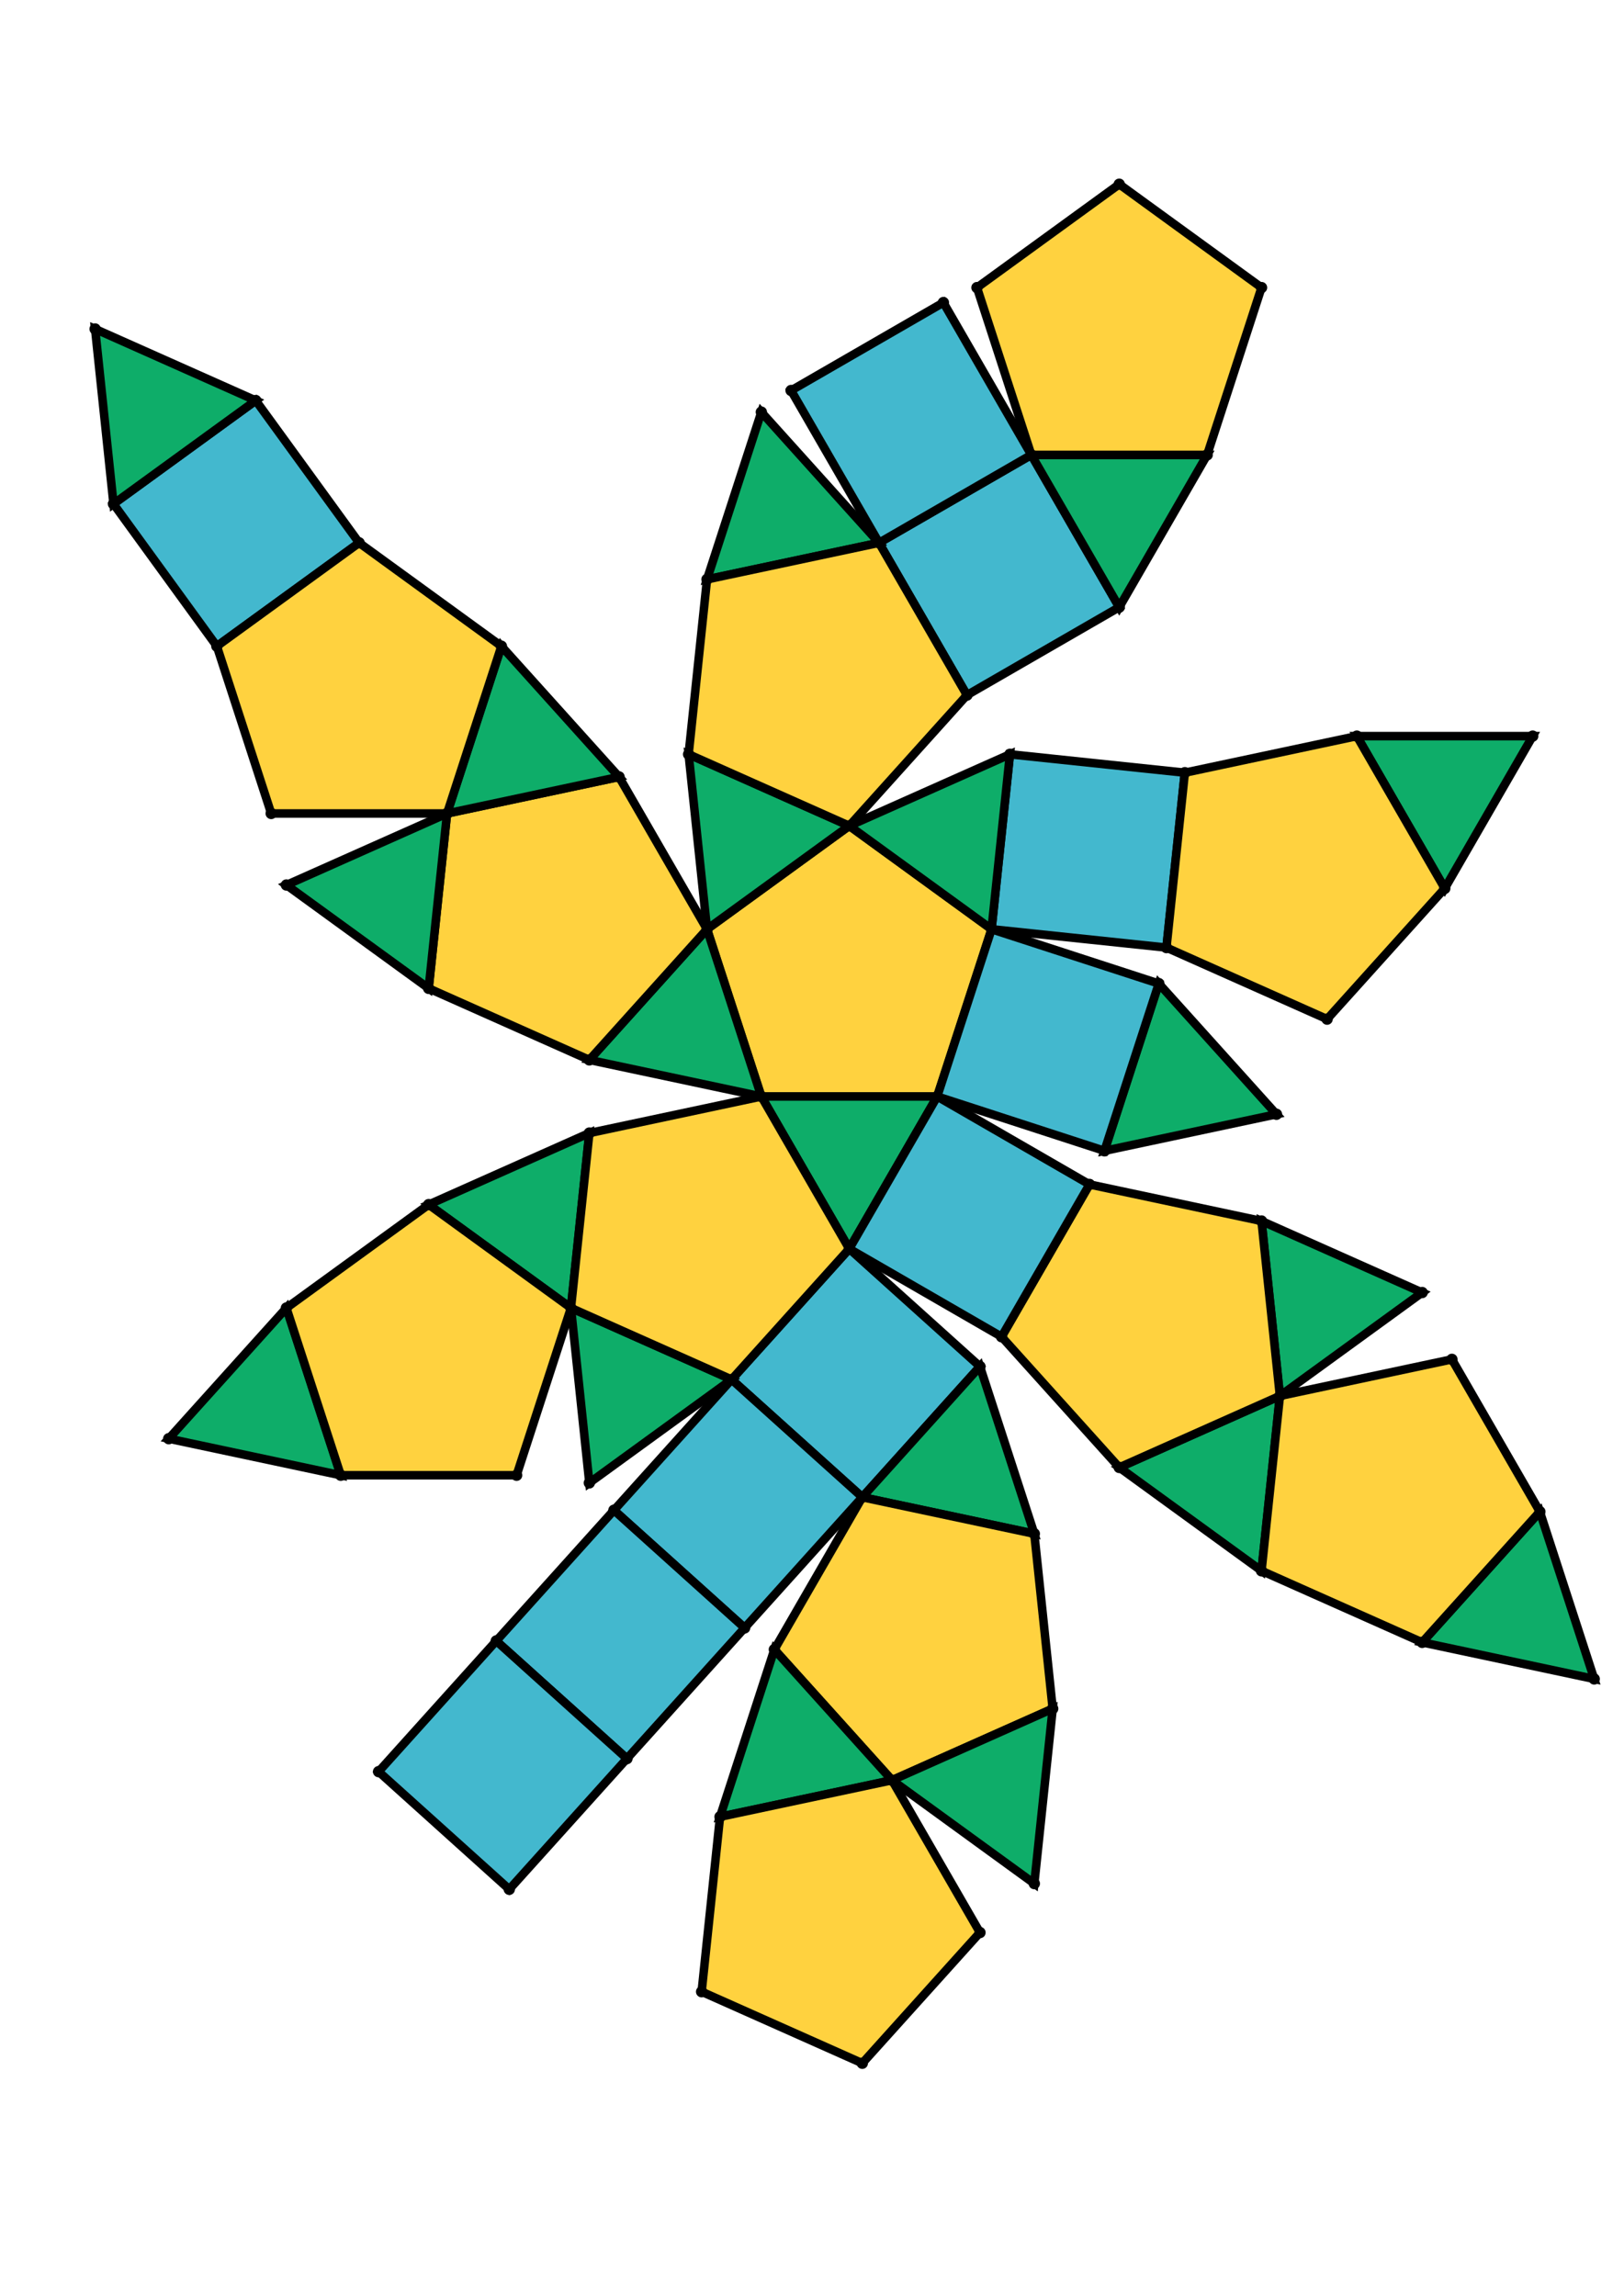 <?xml version="1.0" encoding="UTF-8" standalone="yes"?>
<!DOCTYPE svg PUBLIC "-//W3C//DTD SVG 1.0//EN" "http://www.w3.org/TR/2001/REC-SVG-20010904/DTD/svg10.dtd">
<!-- generated using polymake; Michael Joswig, Georg Loho, Benjamin Lorenz, Rico Raber; license CC BY-NC-SA 3.0; see polymake.org and matchthenet.de -->
<svg height="841pt" id="document" viewBox="0 -751.737 572 751.737" width="595pt" xmlns="http://www.w3.org/2000/svg" xmlns:svg="http://www.w3.org/2000/svg" xmlns:xlink="http://www.w3.org/1999/xlink">
	<title id="document_title">planar_net_</title>
	<polygon points="268.16,-393.963 330.1,-393.963 349.241,-452.871 299.13,-489.279 249.019,-452.871 " style="fill: rgb(255,210,63); fill-opacity: 1; stroke: rgb(0,0,0); stroke-width: 3" />
	<polygon points="299.13,-340.321 330.1,-393.963 268.16,-393.963 " style="fill: rgb(14,173,105); fill-opacity: 1; stroke: rgb(0,0,0); stroke-width: 3" />
	<polygon points="345.16,-298.875 299.13,-340.321 257.684,-294.29 303.714,-252.844 " style="fill: rgb(67,184,206); fill-opacity: 1; stroke: rgb(0,0,0); stroke-width: 3" />
	<polygon points="345.16,-298.875 303.714,-252.844 364.301,-239.966 " style="fill: rgb(14,173,105); fill-opacity: 1; stroke: rgb(0,0,0); stroke-width: 3" />
	<polygon points="349.241,-452.871 410.841,-446.397 417.316,-507.998 355.715,-514.472 " style="fill: rgb(67,184,206); fill-opacity: 1; stroke: rgb(0,0,0); stroke-width: 3" />
	<polygon points="268.16,-393.963 249.019,-452.871 207.573,-406.841 " style="fill: rgb(14,173,105); fill-opacity: 1; stroke: rgb(0,0,0); stroke-width: 3" />
	<polygon points="303.714,-252.844 272.744,-199.203 314.19,-153.172 370.775,-178.366 364.301,-239.966 " style="fill: rgb(255,210,63); fill-opacity: 1; stroke: rgb(0,0,0); stroke-width: 3" />
	<polygon points="249.019,-452.871 218.049,-506.513 157.463,-493.635 150.988,-432.034 207.573,-406.841 " style="fill: rgb(255,210,63); fill-opacity: 1; stroke: rgb(0,0,0); stroke-width: 3" />
	<polygon points="303.714,-252.844 257.684,-294.29 216.238,-248.26 262.268,-206.814 " style="fill: rgb(67,184,206); fill-opacity: 1; stroke: rgb(0,0,0); stroke-width: 3" />
	<polygon points="340.576,-535.309 394.218,-566.279 363.248,-619.921 309.606,-588.951 " style="fill: rgb(67,184,206); fill-opacity: 1; stroke: rgb(0,0,0); stroke-width: 3" />
	<polygon points="394.218,-566.279 425.188,-619.921 363.248,-619.921 " style="fill: rgb(14,173,105); fill-opacity: 1; stroke: rgb(0,0,0); stroke-width: 3" />
	<polygon points="207.573,-381.085 150.988,-355.891 201.099,-319.484 " style="fill: rgb(14,173,105); fill-opacity: 1; stroke: rgb(0,0,0); stroke-width: 3" />
	<polygon points="425.188,-619.921 444.328,-678.83 394.218,-715.237 344.107,-678.83 363.248,-619.921 " style="fill: rgb(255,210,63); fill-opacity: 1; stroke: rgb(0,0,0); stroke-width: 3" />
	<polygon points="218.049,-506.513 176.603,-552.543 157.463,-493.635 " style="fill: rgb(14,173,105); fill-opacity: 1; stroke: rgb(0,0,0); stroke-width: 3" />
	<polygon points="262.268,-206.814 216.238,-248.26 174.792,-202.229 220.822,-160.783 " style="fill: rgb(67,184,206); fill-opacity: 1; stroke: rgb(0,0,0); stroke-width: 3" />
	<polygon points="272.744,-199.203 253.604,-140.294 314.19,-153.172 " style="fill: rgb(14,173,105); fill-opacity: 1; stroke: rgb(0,0,0); stroke-width: 3" />
	<polygon points="309.606,-588.951 363.248,-619.921 332.278,-673.563 278.636,-642.593 " style="fill: rgb(67,184,206); fill-opacity: 1; stroke: rgb(0,0,0); stroke-width: 3" />
	<polygon points="150.988,-432.034 157.463,-493.635 100.878,-468.442 " style="fill: rgb(14,173,105); fill-opacity: 1; stroke: rgb(0,0,0); stroke-width: 3" />
	<polygon points="220.822,-160.783 174.792,-202.229 133.346,-156.199 179.376,-114.753 " style="fill: rgb(67,184,206); fill-opacity: 1; stroke: rgb(0,0,0); stroke-width: 3" />
	<polygon points="126.493,-588.951 90.085,-639.062 39.975,-602.654 76.382,-552.543 " style="fill: rgb(67,184,206); fill-opacity: 1; stroke: rgb(0,0,0); stroke-width: 3" />
	<polygon points="100.878,-319.484 59.432,-273.453 120.018,-260.575 " style="fill: rgb(14,173,105); fill-opacity: 1; stroke: rgb(0,0,0); stroke-width: 3" />
	<polygon points="90.085,-639.062 33.5,-664.255 39.975,-602.654 " style="fill: rgb(14,173,105); fill-opacity: 1; stroke: rgb(0,0,0); stroke-width: 3" />
	<polygon points="176.603,-552.543 126.493,-588.951 76.382,-552.543 95.523,-493.635 157.463,-493.635 " style="fill: rgb(255,210,63); fill-opacity: 1; stroke: rgb(0,0,0); stroke-width: 3" />
	<polygon points="253.604,-140.294 247.129,-78.693 303.714,-53.5 345.16,-99.53 314.19,-153.172 " style="fill: rgb(255,210,63); fill-opacity: 1; stroke: rgb(0,0,0); stroke-width: 3" />
	<polygon points="249.019,-576.073 309.606,-588.951 268.16,-634.981 " style="fill: rgb(14,173,105); fill-opacity: 1; stroke: rgb(0,0,0); stroke-width: 3" />
	<polygon points="542.359,-247.75 500.913,-201.72 561.5,-188.841 " style="fill: rgb(14,173,105); fill-opacity: 1; stroke: rgb(0,0,0); stroke-width: 3" />
	<polygon points="150.988,-355.891 100.878,-319.484 120.018,-260.575 181.958,-260.575 201.099,-319.484 " style="fill: rgb(255,210,63); fill-opacity: 1; stroke: rgb(0,0,0); stroke-width: 3" />
	<polygon points="370.775,-178.366 314.19,-153.172 364.301,-116.765 " style="fill: rgb(14,173,105); fill-opacity: 1; stroke: rgb(0,0,0); stroke-width: 3" />
	<polygon points="257.684,-294.29 201.099,-319.484 207.573,-257.883 " style="fill: rgb(14,173,105); fill-opacity: 1; stroke: rgb(0,0,0); stroke-width: 3" />
	<polygon points="477.902,-520.876 508.873,-467.234 539.843,-520.876 " style="fill: rgb(14,173,105); fill-opacity: 1; stroke: rgb(0,0,0); stroke-width: 3" />
	<polygon points="249.019,-452.871 299.13,-489.279 242.545,-514.472 " style="fill: rgb(14,173,105); fill-opacity: 1; stroke: rgb(0,0,0); stroke-width: 3" />
	<polygon points="299.13,-489.279 340.576,-535.309 309.606,-588.951 249.019,-576.073 242.545,-514.472 " style="fill: rgb(255,210,63); fill-opacity: 1; stroke: rgb(0,0,0); stroke-width: 3" />
	<polygon points="450.803,-288.514 394.218,-263.32 444.328,-226.913 " style="fill: rgb(14,173,105); fill-opacity: 1; stroke: rgb(0,0,0); stroke-width: 3" />
	<polygon points="450.803,-288.514 444.328,-226.913 500.913,-201.72 542.359,-247.75 511.389,-301.392 " style="fill: rgb(255,210,63); fill-opacity: 1; stroke: rgb(0,0,0); stroke-width: 3" />
	<polygon points="299.13,-489.279 349.241,-452.871 355.715,-514.472 " style="fill: rgb(14,173,105); fill-opacity: 1; stroke: rgb(0,0,0); stroke-width: 3" />
	<polygon points="268.16,-393.963 207.573,-381.085 201.099,-319.484 257.684,-294.29 299.13,-340.321 " style="fill: rgb(255,210,63); fill-opacity: 1; stroke: rgb(0,0,0); stroke-width: 3" />
	<polygon points="444.328,-350.115 450.803,-288.514 500.913,-324.921 " style="fill: rgb(14,173,105); fill-opacity: 1; stroke: rgb(0,0,0); stroke-width: 3" />
	<polygon points="410.841,-446.397 467.426,-421.203 508.873,-467.234 477.902,-520.876 417.316,-507.998 " style="fill: rgb(255,210,63); fill-opacity: 1; stroke: rgb(0,0,0); stroke-width: 3" />
	<polygon points="408.149,-433.731 389.009,-374.822 449.595,-387.7 " style="fill: rgb(14,173,105); fill-opacity: 1; stroke: rgb(0,0,0); stroke-width: 3" />
	<polygon points="383.742,-362.993 352.772,-309.351 394.218,-263.32 450.803,-288.514 444.328,-350.115 " style="fill: rgb(255,210,63); fill-opacity: 1; stroke: rgb(0,0,0); stroke-width: 3" />
	<polygon points="349.241,-452.871 330.1,-393.963 389.009,-374.822 408.149,-433.731 " style="fill: rgb(67,184,206); fill-opacity: 1; stroke: rgb(0,0,0); stroke-width: 3" />
	<polygon points="383.742,-362.993 330.1,-393.963 299.13,-340.321 352.772,-309.351 " style="fill: rgb(67,184,206); fill-opacity: 1; stroke: rgb(0,0,0); stroke-width: 3" />
	<circle cx="268.16" cy="-393.963" r="2" style="fill: rgb(0,0,0)" />
	<circle cx="330.1" cy="-393.963" r="2" style="fill: rgb(0,0,0)" />
	<circle cx="349.241" cy="-452.871" r="2" style="fill: rgb(0,0,0)" />
	<circle cx="299.13" cy="-489.279" r="2" style="fill: rgb(0,0,0)" />
	<circle cx="249.019" cy="-452.871" r="2" style="fill: rgb(0,0,0)" />
	<circle cx="299.13" cy="-340.321" r="2" style="fill: rgb(0,0,0)" />
	<circle cx="207.573" cy="-406.841" r="2" style="fill: rgb(0,0,0)" />
	<circle cx="242.545" cy="-514.472" r="2" style="fill: rgb(0,0,0)" />
	<circle cx="355.715" cy="-514.472" r="2" style="fill: rgb(0,0,0)" />
	<circle cx="389.009" cy="-374.822" r="2" style="fill: rgb(0,0,0)" />
	<circle cx="408.149" cy="-433.731" r="2" style="fill: rgb(0,0,0)" />
	<circle cx="207.573" cy="-381.085" r="2" style="fill: rgb(0,0,0)" />
	<circle cx="201.099" cy="-319.484" r="2" style="fill: rgb(0,0,0)" />
	<circle cx="257.684" cy="-294.29" r="2" style="fill: rgb(0,0,0)" />
	<circle cx="352.772" cy="-309.351" r="2" style="fill: rgb(0,0,0)" />
	<circle cx="383.742" cy="-362.993" r="2" style="fill: rgb(0,0,0)" />
	<circle cx="218.049" cy="-506.513" r="2" style="fill: rgb(0,0,0)" />
	<circle cx="157.463" cy="-493.635" r="2" style="fill: rgb(0,0,0)" />
	<circle cx="150.988" cy="-432.034" r="2" style="fill: rgb(0,0,0)" />
	<circle cx="340.576" cy="-535.309" r="2" style="fill: rgb(0,0,0)" />
	<circle cx="309.606" cy="-588.951" r="2" style="fill: rgb(0,0,0)" />
	<circle cx="249.019" cy="-576.073" r="2" style="fill: rgb(0,0,0)" />
	<circle cx="410.841" cy="-446.397" r="2" style="fill: rgb(0,0,0)" />
	<circle cx="417.316" cy="-507.998" r="2" style="fill: rgb(0,0,0)" />
	<circle cx="449.595" cy="-387.7" r="2" style="fill: rgb(0,0,0)" />
	<circle cx="303.714" cy="-252.844" r="2" style="fill: rgb(0,0,0)" />
	<circle cx="345.16" cy="-298.875" r="2" style="fill: rgb(0,0,0)" />
	<circle cx="150.988" cy="-355.891" r="2" style="fill: rgb(0,0,0)" />
	<circle cx="207.573" cy="-257.883" r="2" style="fill: rgb(0,0,0)" />
	<circle cx="394.218" cy="-263.32" r="2" style="fill: rgb(0,0,0)" />
	<circle cx="450.803" cy="-288.514" r="2" style="fill: rgb(0,0,0)" />
	<circle cx="444.328" cy="-350.115" r="2" style="fill: rgb(0,0,0)" />
	<circle cx="176.603" cy="-552.543" r="2" style="fill: rgb(0,0,0)" />
	<circle cx="100.878" cy="-468.442" r="2" style="fill: rgb(0,0,0)" />
	<circle cx="394.218" cy="-566.279" r="2" style="fill: rgb(0,0,0)" />
	<circle cx="363.248" cy="-619.921" r="2" style="fill: rgb(0,0,0)" />
	<circle cx="268.16" cy="-634.981" r="2" style="fill: rgb(0,0,0)" />
	<circle cx="467.426" cy="-421.203" r="2" style="fill: rgb(0,0,0)" />
	<circle cx="508.873" cy="-467.234" r="2" style="fill: rgb(0,0,0)" />
	<circle cx="477.902" cy="-520.876" r="2" style="fill: rgb(0,0,0)" />
	<circle cx="364.301" cy="-239.966" r="2" style="fill: rgb(0,0,0)" />
	<circle cx="216.238" cy="-248.26" r="2" style="fill: rgb(0,0,0)" />
	<circle cx="262.268" cy="-206.814" r="2" style="fill: rgb(0,0,0)" />
	<circle cx="100.878" cy="-319.484" r="2" style="fill: rgb(0,0,0)" />
	<circle cx="120.018" cy="-260.575" r="2" style="fill: rgb(0,0,0)" />
	<circle cx="181.958" cy="-260.575" r="2" style="fill: rgb(0,0,0)" />
	<circle cx="444.328" cy="-226.913" r="2" style="fill: rgb(0,0,0)" />
	<circle cx="500.913" cy="-324.921" r="2" style="fill: rgb(0,0,0)" />
	<circle cx="126.493" cy="-588.951" r="2" style="fill: rgb(0,0,0)" />
	<circle cx="76.382" cy="-552.543" r="2" style="fill: rgb(0,0,0)" />
	<circle cx="95.523" cy="-493.635" r="2" style="fill: rgb(0,0,0)" />
	<circle cx="425.188" cy="-619.921" r="2" style="fill: rgb(0,0,0)" />
	<circle cx="332.278" cy="-673.563" r="2" style="fill: rgb(0,0,0)" />
	<circle cx="278.636" cy="-642.593" r="2" style="fill: rgb(0,0,0)" />
	<circle cx="539.843" cy="-520.876" r="2" style="fill: rgb(0,0,0)" />
	<circle cx="272.744" cy="-199.203" r="2" style="fill: rgb(0,0,0)" />
	<circle cx="314.19" cy="-153.172" r="2" style="fill: rgb(0,0,0)" />
	<circle cx="370.775" cy="-178.366" r="2" style="fill: rgb(0,0,0)" />
	<circle cx="174.792" cy="-202.229" r="2" style="fill: rgb(0,0,0)" />
	<circle cx="220.822" cy="-160.783" r="2" style="fill: rgb(0,0,0)" />
	<circle cx="59.432" cy="-273.453" r="2" style="fill: rgb(0,0,0)" />
	<circle cx="500.913" cy="-201.72" r="2" style="fill: rgb(0,0,0)" />
	<circle cx="542.359" cy="-247.75" r="2" style="fill: rgb(0,0,0)" />
	<circle cx="511.389" cy="-301.392" r="2" style="fill: rgb(0,0,0)" />
	<circle cx="90.085" cy="-639.062" r="2" style="fill: rgb(0,0,0)" />
	<circle cx="39.975" cy="-602.654" r="2" style="fill: rgb(0,0,0)" />
	<circle cx="444.328" cy="-678.83" r="2" style="fill: rgb(0,0,0)" />
	<circle cx="394.218" cy="-715.237" r="2" style="fill: rgb(0,0,0)" />
	<circle cx="344.107" cy="-678.83" r="2" style="fill: rgb(0,0,0)" />
	<circle cx="253.604" cy="-140.294" r="2" style="fill: rgb(0,0,0)" />
	<circle cx="364.301" cy="-116.765" r="2" style="fill: rgb(0,0,0)" />
	<circle cx="133.346" cy="-156.199" r="2" style="fill: rgb(0,0,0)" />
	<circle cx="179.376" cy="-114.753" r="2" style="fill: rgb(0,0,0)" />
	<circle cx="561.5" cy="-188.841" r="2" style="fill: rgb(0,0,0)" />
	<circle cx="33.5" cy="-664.255" r="2" style="fill: rgb(0,0,0)" />
	<circle cx="247.129" cy="-78.693" r="2" style="fill: rgb(0,0,0)" />
	<circle cx="303.714" cy="-53.5" r="2" style="fill: rgb(0,0,0)" />
	<circle cx="345.16" cy="-99.53" r="2" style="fill: rgb(0,0,0)" />
	<!-- 
	Generated using the Perl SVG Module V2.64
	by Ronan Oger
	Info: http://www.roitsystems.com/
 -->
</svg>